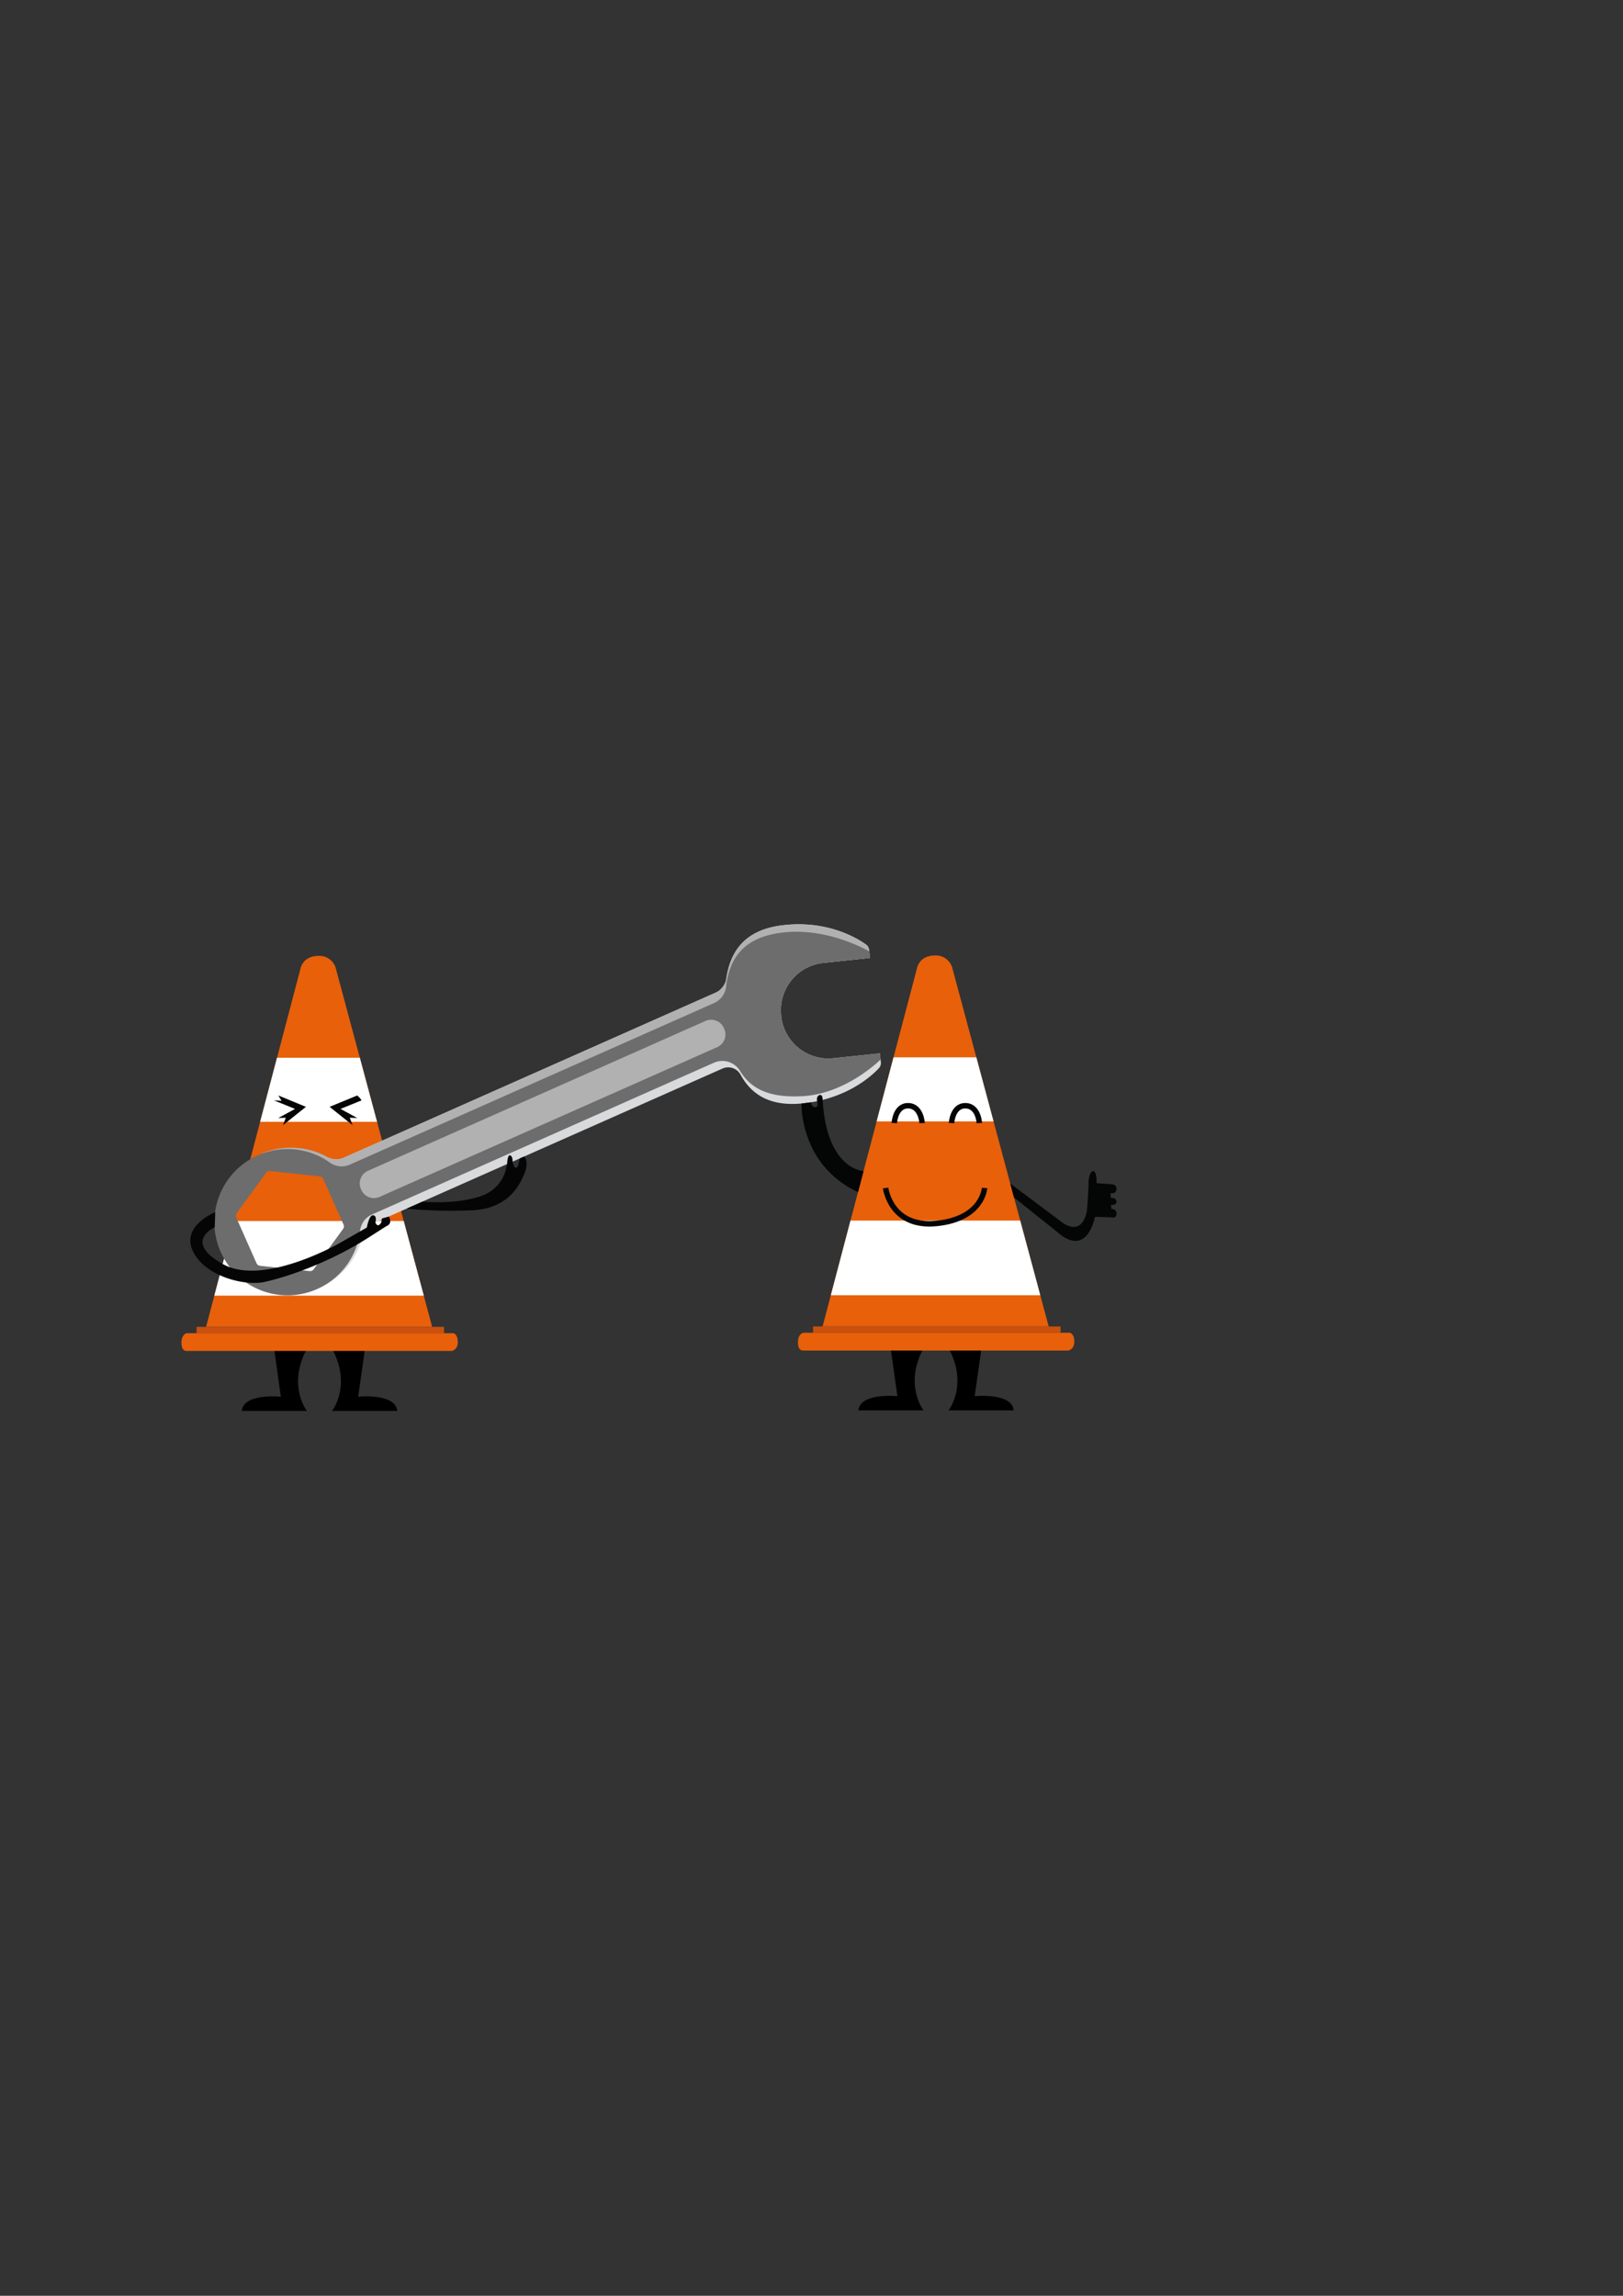 <svg xmlns="http://www.w3.org/2000/svg" viewBox="0 0 595.28 841.89"><rect x="0" y="0" width="595.28" height="841.89" fill="#333333" stroke="none"/><defs><style>.cls-1{fill:#e8600a;}.cls-2{fill:#c9500d;}.cls-3{fill:#fff;}.cls-4{fill:#d8dadc;}.cls-5{fill:#b1b1b2;}.cls-6{fill:#6d6d6e;}.cls-7{fill:#050505;}.cls-8{fill:none;stroke:#040505;stroke-miterlimit:10;stroke-width:2px;}.cls-9{fill:#040505;}</style></defs><g id="CÖNE"><path d="M100.67,495.42,103,512.19s-13.67-1.43-14.32,5.21h23.89s-7-8.94-.43-22S100.67,495.42,100.67,495.42Z"/><path d="M133.74,495.42l-2.36,16.77s13.66-1.43,14.31,5.21H121.8s7-8.94.43-22S133.74,495.42,133.74,495.42Z"/><path class="cls-1" d="M110.14,355.49s.64-4.84,6.46-4.95a6.28,6.28,0,0,1,6.67,4.95l35.24,131.09H75.59l34.55-131.09"/><polyline class="cls-2" points="75.59 486.58 72.09 486.58 72.09 488.89 162.87 488.89 162.87 486.58 75.59 486.58"/><path class="cls-1" d="M72.09,488.89h-3.6s-2,.38-1.94,3.66,2.1,2.85,2.1,2.85h97s2.26-.28,2.26-3.25-1.62-3.26-1.62-3.26Z"/><polygon class="cls-3" points="101.6 387.89 131.98 387.89 138.29 411.38 95.41 411.38 101.6 387.89"/><polygon class="cls-3" points="85.82 447.76 78.61 475.13 155.44 475.13 148.08 447.76 85.82 447.76"/><path class="cls-4" d="M287.75,339.22c16-1.69,26.72,4.88,29.89,7.16a2.66,2.66,0,0,1,1.1,1.91l.32,3L302,353.1a17.41,17.41,0,0,0-15.49,19.13l0,.35a17.41,17.41,0,0,0,19.13,15.49l17.09-1.8.35,3.31a2.7,2.7,0,0,1-.7,2.12c-2.65,2.84-11.72,11.22-27.76,12.9-11.72,1.24-18.81-2.81-23-10.5a5.17,5.17,0,0,0-6.63-2.25l-128.58,57a5.74,5.74,0,0,0-3.33,4A27.74,27.74,0,0,1,117.75,472L115,465.85l.24,0,12.36-16.52-3.32-7.5,2.37-1.05L120.55,427,266,362.45C266.85,349.45,272.62,340.81,287.75,339.22Z"/><path class="cls-5" d="M126.32,424.44l135.86-60.28a7.35,7.35,0,0,0,4.27-5.58c1.68-10.83,7.73-17.94,21.3-19.36,16-1.69,26.72,4.88,29.89,7.16a2.66,2.66,0,0,1,1.1,1.91l.32,3-19.86,2.09c-9.56,1-13.73,9.28-12.73,18.84L267,374.1,130.41,434.7c.16.28.33.55.48.84L123,439l-3.6-8.11L98.9,429l-.15.2L96,423a27.79,27.79,0,0,1,23.83,1.15A7.35,7.35,0,0,0,126.32,424.44Z"/><path class="cls-6" d="M121.08,426.4a26.82,26.82,0,1,0,11,24.92,7.33,7.33,0,0,1,4.25-5.91l125.6-55.73a7.59,7.59,0,0,1,9.55,3.12c4.19,6.85,11.28,9.88,23.14,9.16,16-1,28.37-13.44,28.37-13.44l-.24-2.25-17.09,1.8a17.41,17.41,0,0,1-19.13-15.49l0-.35A17.41,17.41,0,0,1,302,353.1l17.1-1.8-.25-2.38s-14.09-8.45-30.33-7.09c-14.33,1.2-20.84,8.13-22.2,20a7.51,7.51,0,0,1-4.41,6L128.36,427.06A7.4,7.4,0,0,1,121.08,426.4ZM86.81,444.88l10.76-14.77a1.64,1.64,0,0,1,1.5-.67l18.18,1.93a1.66,1.66,0,0,1,1.32,1L126,449.05a1.65,1.65,0,0,1-.18,1.63l-10.76,14.77a1.63,1.63,0,0,1-1.5.67l-18.17-1.94a1.64,1.64,0,0,1-1.33-1l-7.41-16.71A1.64,1.64,0,0,1,86.81,444.88Z"/><path class="cls-5" d="M132.37,436l.14.33a5.09,5.09,0,0,0,6.71,2.58L263.05,384a5.08,5.08,0,0,0,2.58-6.71l-.14-.33a5.09,5.09,0,0,0-6.71-2.58L135,429.32A5.08,5.08,0,0,0,132.37,436Z"/><path class="cls-7" d="M142.61,446.13c1.62,2.8-1,3.57-1,3.57L136,453.29c-15.83,10.3-32.26,15.41-39.24,16.86s-21.53-2-26-11.32,8.18-14.3,8.18-14.3l-.18,5.53s-11.83,5.2,3,13.5S124.3,456,124.3,456l10.24-5.84s.82-4.72,2.35-4.5.79,2.64.79,2.64.56,1.72,1.68.64a2.39,2.39,0,0,0,.66-1.91l0-.18Z"/><path class="cls-7" d="M149.14,443.23a177.79,177.79,0,0,0,23.67.62c13.45-.51,17.62-9,19.42-13.19,2.07-4.81,0-6.54,0-6.54l-1.65.73-.45,2.4C188.77,430.06,188,426,188,426s.13-2-.89-2.31S186,426.9,186,426.9l-.3,1.36a13.84,13.84,0,0,1-8.35,10c-9.28,3.65-22.43,2.42-22.43,2.42Z"/><polygon class="cls-7" points="102.08 401.72 112.21 405.89 103.79 412.61 104.81 409.89 102.08 409.98 108.21 406.65 100.47 403.51 103.28 403.68 102.08 401.72"/><polygon class="cls-7" points="131.02 401.72 120.89 405.89 129.31 412.61 128.29 409.89 131.02 409.98 124.89 406.65 132.63 403.51 131.93 402.57 131.02 401.72"/></g><g id="Calque_3" data-name="Calque 3"><path d="M326.79,495.27,329.15,512s-13.66-1.43-14.31,5.2h23.89s-7-8.93-.43-22S326.79,495.27,326.79,495.27Z"/><path d="M359.86,495.27,357.49,512s13.67-1.43,14.32,5.2H347.92s7-8.93.43-22S359.86,495.27,359.86,495.27Z"/><path class="cls-1" d="M336.26,355.34s.64-4.84,6.45-4.95a6.28,6.28,0,0,1,6.68,4.95l35.24,131.08H301.71l34.55-131.08"/><polyline class="cls-2" points="301.71 486.42 298.21 486.42 298.21 488.74 388.99 488.74 388.99 486.42 301.71 486.42"/><path class="cls-1" d="M298.21,488.74h-3.6s-2,.37-1.94,3.66,2.1,2.85,2.1,2.85h97s2.26-.28,2.26-3.25-1.61-3.26-1.61-3.26Z"/><polygon class="cls-3" points="327.72 387.74 358.1 387.74 364.41 411.23 321.53 411.23 327.72 387.74"/><polygon class="cls-3" points="311.94 447.61 304.73 474.97 381.55 474.97 374.19 447.61 311.94 447.61"/><path class="cls-8" d="M328,411.85s.34-6.43,5.1-6.37,5.11,6.37,5.11,6.37"/><path class="cls-8" d="M349,411.85s.34-6.43,5.11-6.37,5.1,6.37,5.1,6.37"/><path class="cls-9" d="M316.73,429.43s-13.52-.37-15-26.08c0,0,.08-2.23-1.2-1.76s-.82,2.23-.82,2.23.74,2.24-.71,2.2-1.48-1.8-1.48-1.8l-3.56.45s-.77,22.51,20.75,32.5Z"/><path class="cls-9" d="M370.52,434l19.13,14.32s7,5.62,9-4.21c0,0,.47-4.77.59-10.22s3.2-6.38,2.94,0l5.49.39s2-.05,1.81,1.87-2.11,1.36-2.11,1.36v1.74s2.13-.12,2.12,1.41-2,1.15-2,1.15l.12,1.57a1.56,1.56,0,0,1,1.9,1.66c0,2-2,1.36-2,1.36l-5.92-.17s-2.68,15.28-13.74,5.62L371.9,439.1Z"/><path class="cls-8" d="M324.83,435.65s1.78,14.73,18.72,13,17.56-13,17.56-13"/></g></svg>
